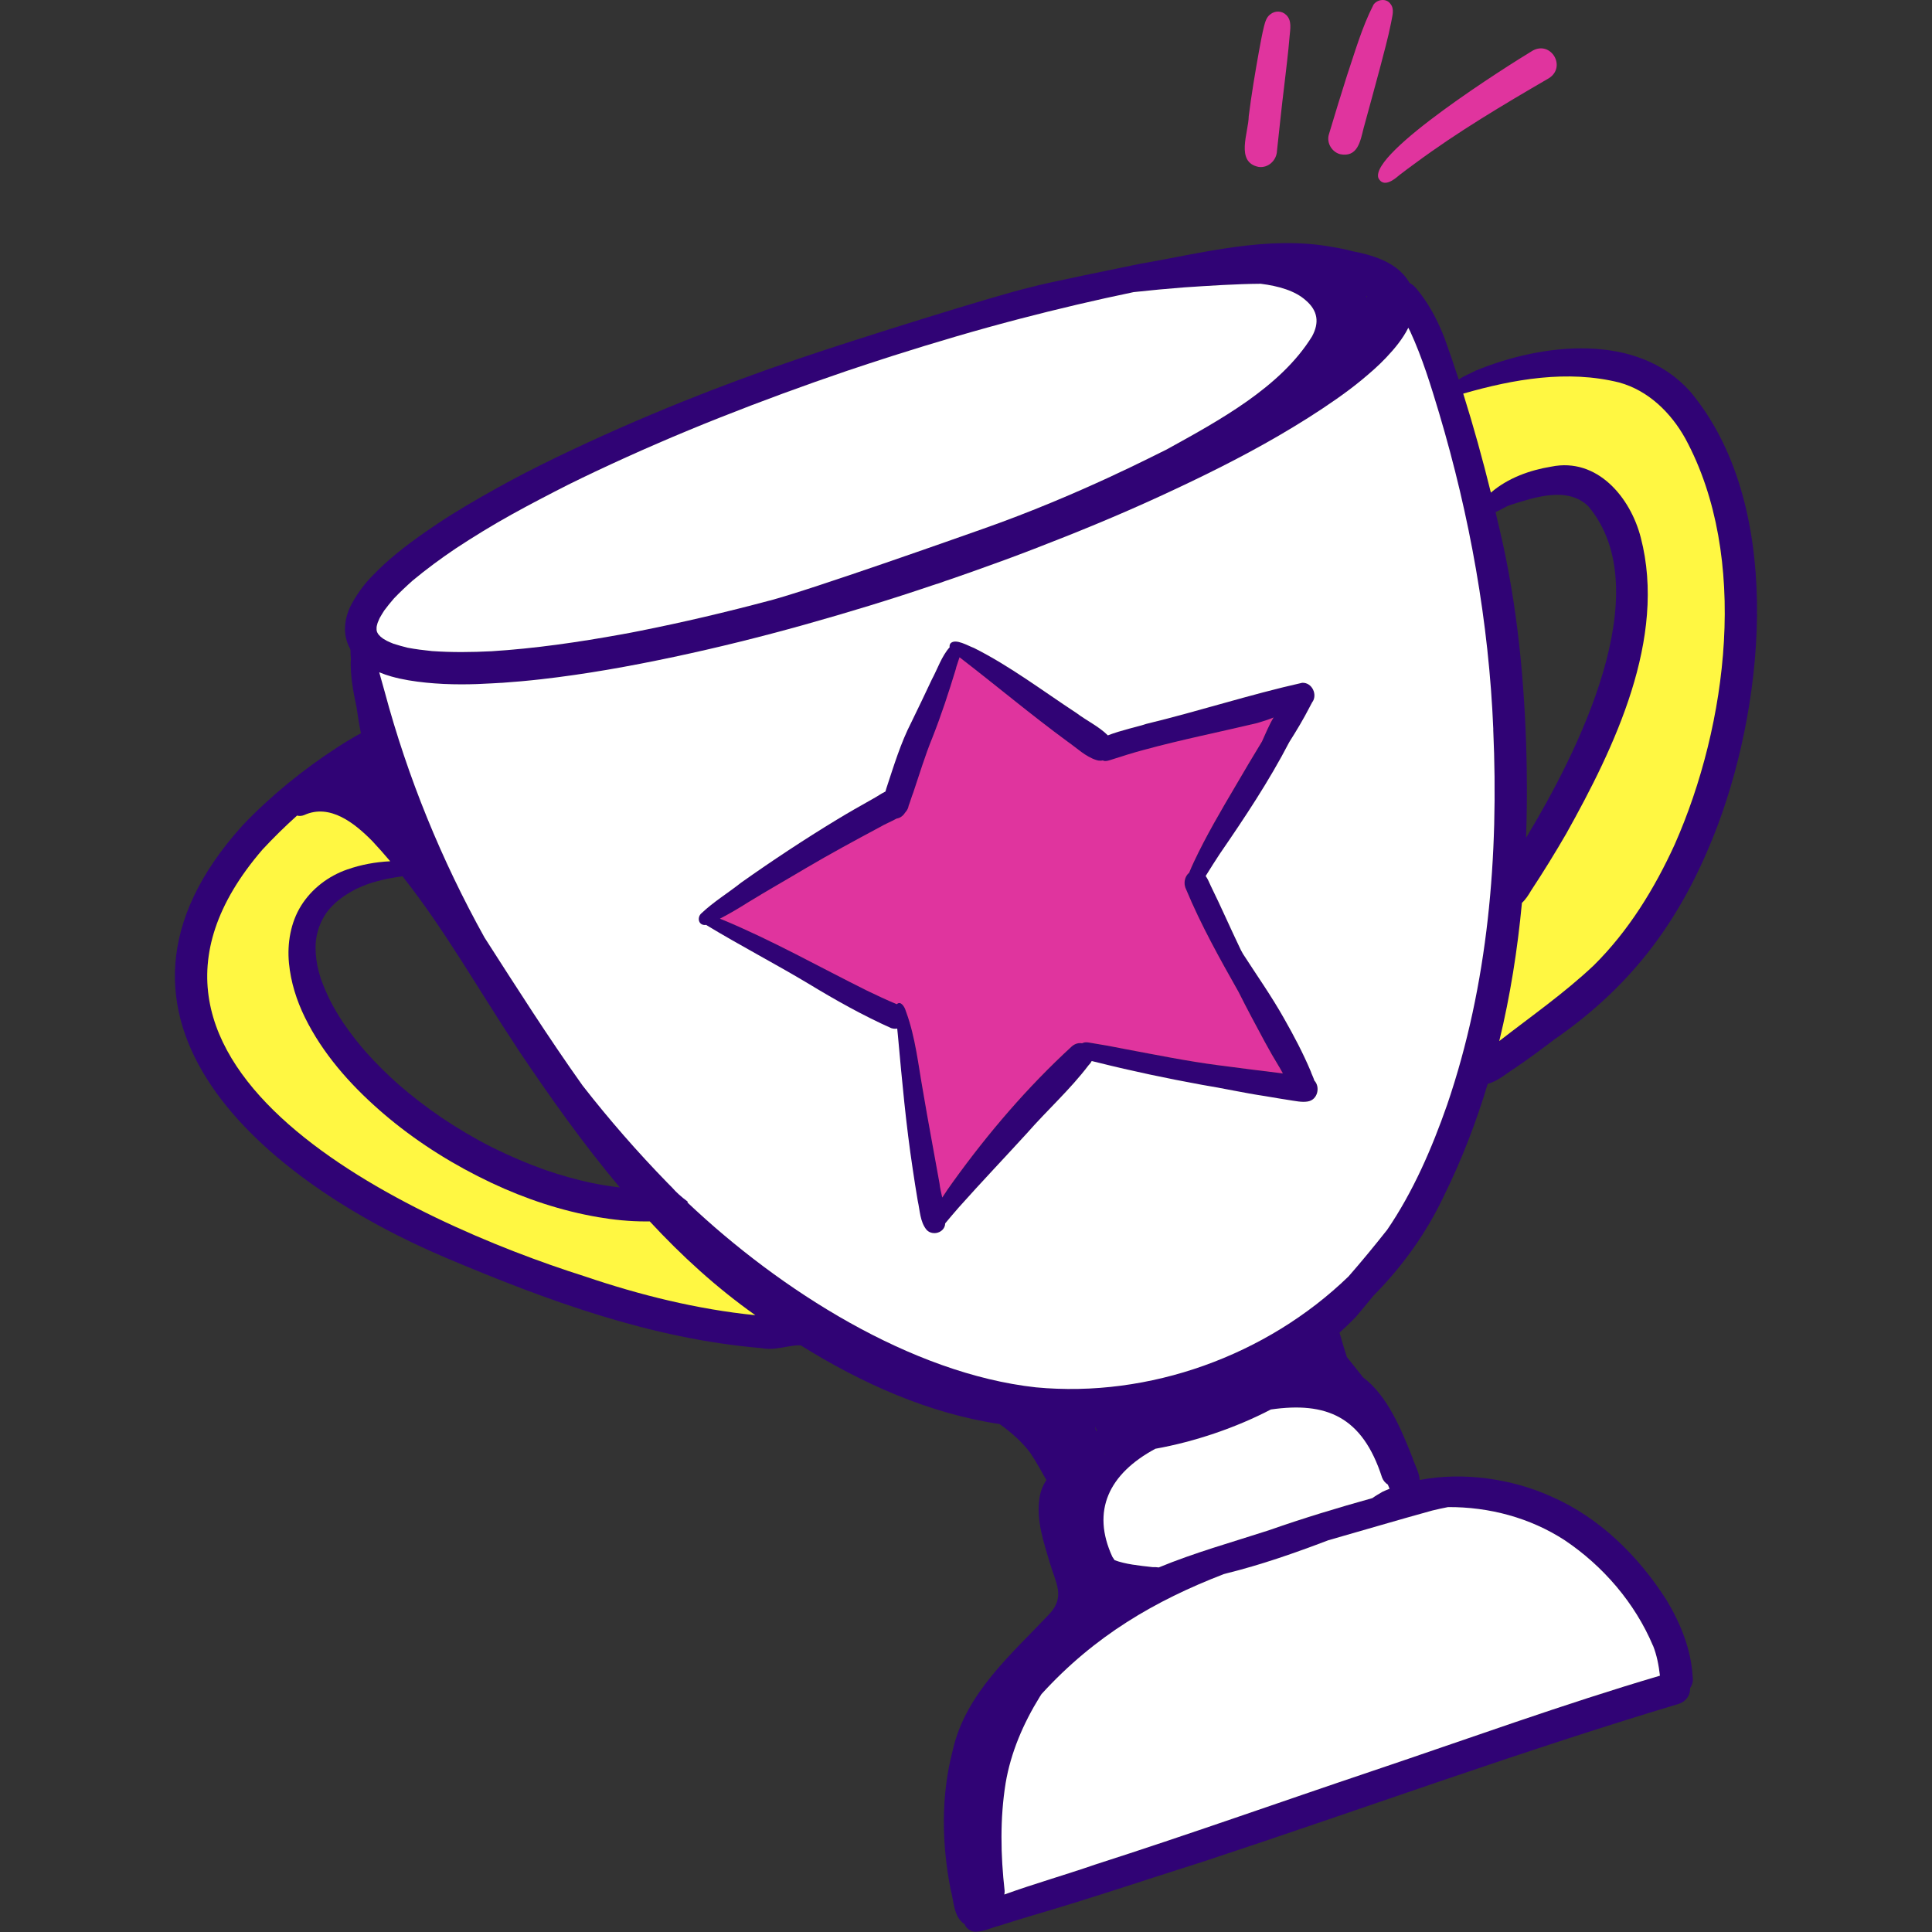 <svg width="100" height="100" viewBox="0 0 100 100" fill="none" xmlns="http://www.w3.org/2000/svg">
<rect x="0" y="0" width="100" height="100" fill="#333333" stroke="none"/>
<g clip-path="url(#clip0_1313_6867)">
<path d="M73.213 15.486C73.164 14.809 72.769 14.235 72.233 13.842C71.794 13.52 71.27 13.317 70.749 13.173C70.51 13.108 70.27 13.053 70.027 13.008C69.662 12.909 69.299 12.837 68.972 12.786C65.628 12.172 62.272 13.093 58.987 13.658C57.883 13.89 54.052 14.659 53.372 14.862C51.605 15.261 43.989 17.667 41.809 18.408C41.688 18.448 41.479 18.52 41.27 18.59C39.265 19.269 37.258 20.012 35.273 20.811C33.082 21.696 30.921 22.646 28.793 23.674C27.748 24.18 26.711 24.709 25.698 25.276C24.668 25.849 23.648 26.44 22.667 27.093C21.73 27.72 20.765 28.403 19.891 29.201C19.674 29.4 19.467 29.605 19.262 29.817C19.076 30.007 18.895 30.214 18.738 30.428C18.553 30.678 18.384 30.932 18.232 31.203C17.926 31.742 17.77 32.404 17.907 33.016C18.156 34.139 19.235 34.727 20.254 35.017C20.845 35.184 21.451 35.276 22.061 35.337C22.671 35.398 23.271 35.424 23.879 35.424C24.408 35.424 24.94 35.405 25.466 35.373C25.504 35.371 25.542 35.369 25.58 35.367L25.911 35.347C25.911 35.347 25.916 35.347 25.918 35.347C25.93 35.347 25.943 35.347 25.956 35.347C26.637 35.299 27.319 35.239 28.001 35.161C30.315 34.899 32.614 34.486 34.891 34.002C37.154 33.522 39.4 32.963 41.629 32.339C43.869 31.712 46.096 31.035 48.3 30.286C48.302 30.286 48.304 30.286 48.308 30.286C48.316 30.284 48.323 30.282 48.329 30.278C48.329 30.278 48.352 30.271 48.373 30.263C48.399 30.255 48.422 30.246 48.45 30.238C48.585 30.204 48.718 30.147 48.846 30.104L48.935 30.073C49.015 30.049 49.093 30.02 49.173 29.992C49.351 29.931 49.528 29.869 49.703 29.808C49.963 29.719 50.223 29.626 50.48 29.535C51.506 29.173 52.528 28.797 53.543 28.405C55.717 27.567 57.877 26.683 59.994 25.708C62.099 24.741 64.184 23.716 66.187 22.551C67.205 21.958 68.203 21.334 69.17 20.657C69.615 20.344 70.055 20.018 70.475 19.671C70.914 19.309 71.347 18.933 71.739 18.518C72.51 17.705 73.303 16.675 73.217 15.488L73.213 15.486ZM70.762 15.389C70.745 15.365 70.73 15.342 70.713 15.321C70.728 15.325 70.743 15.327 70.757 15.331C70.76 15.35 70.762 15.369 70.762 15.391V15.389ZM39.845 31.082C37.608 31.681 35.351 32.212 33.08 32.662C32.856 32.707 32.525 32.772 32.191 32.832C29.956 33.236 27.708 33.566 25.441 33.708C24.41 33.761 23.387 33.771 22.359 33.699C21.936 33.657 21.519 33.604 21.101 33.526C20.847 33.464 20.6 33.395 20.353 33.314C20.244 33.27 20.134 33.223 20.028 33.172C19.959 33.134 19.891 33.094 19.823 33.052C19.781 33.02 19.739 32.986 19.697 32.952C19.667 32.923 19.636 32.891 19.606 32.857L19.568 32.808C19.558 32.789 19.545 32.768 19.534 32.747C19.526 32.73 19.52 32.713 19.511 32.694C19.507 32.677 19.503 32.66 19.498 32.643C19.496 32.629 19.494 32.614 19.492 32.597C19.492 32.554 19.492 32.514 19.492 32.472C19.496 32.447 19.498 32.423 19.503 32.398C19.515 32.345 19.53 32.292 19.545 32.239C19.576 32.157 19.612 32.076 19.65 31.994C19.724 31.863 19.802 31.733 19.885 31.605C20.047 31.387 20.214 31.179 20.391 30.976C20.702 30.65 21.027 30.346 21.362 30.047C22.072 29.457 22.815 28.911 23.579 28.395C24.524 27.773 25.489 27.182 26.477 26.634C27.446 26.097 28.428 25.587 29.416 25.085C29.884 24.855 30.355 24.624 30.828 24.402C32.937 23.408 35.075 22.481 37.243 21.622C39.419 20.759 41.619 19.952 43.835 19.197C44.555 18.956 45.361 18.689 46.168 18.431C48.361 17.733 50.569 17.079 52.796 16.499C54.744 15.992 56.705 15.53 58.677 15.12C59.547 15.025 60.414 14.944 61.282 14.877C62.593 14.79 63.925 14.699 65.254 14.688C66.181 14.805 67.04 15.052 67.587 15.547C68.212 16.08 68.296 16.7 67.912 17.409C66.287 20.046 63.099 21.766 60.361 23.279C59.977 23.45 55.884 25.614 50.86 27.379C49.653 27.804 42.089 30.485 39.841 31.086L39.845 31.082Z" fill="#300375"/>
<path d="M39.846 31.082C37.608 31.68 35.351 32.212 33.08 32.662C32.856 32.707 32.525 32.772 32.191 32.831C29.956 33.236 27.708 33.566 25.441 33.708C24.41 33.76 23.387 33.771 22.359 33.699C21.937 33.657 21.519 33.604 21.101 33.526C20.847 33.464 20.6 33.394 20.353 33.314C20.244 33.27 20.134 33.223 20.028 33.172C19.959 33.134 19.891 33.094 19.823 33.052C19.781 33.02 19.739 32.986 19.697 32.952C19.667 32.922 19.636 32.891 19.606 32.857L19.568 32.808C19.558 32.789 19.545 32.768 19.534 32.747C19.526 32.73 19.52 32.713 19.511 32.694C19.507 32.677 19.503 32.66 19.498 32.643C19.496 32.628 19.494 32.614 19.492 32.597C19.492 32.554 19.492 32.514 19.492 32.472C19.496 32.446 19.498 32.423 19.503 32.398C19.515 32.345 19.53 32.292 19.545 32.239C19.577 32.157 19.612 32.076 19.65 31.994C19.724 31.863 19.802 31.733 19.885 31.604C20.047 31.386 20.214 31.179 20.391 30.976C20.702 30.65 21.027 30.345 21.362 30.047C22.072 29.457 22.815 28.911 23.579 28.395C24.524 27.773 25.489 27.182 26.477 26.634C27.446 26.097 28.428 25.587 29.416 25.085C29.884 24.855 30.355 24.624 30.828 24.402C32.937 23.407 35.075 22.481 37.243 21.622C39.419 20.758 41.619 19.952 43.835 19.197C44.555 18.956 45.361 18.689 46.168 18.431C48.361 17.733 50.569 17.079 52.796 16.499C54.744 15.991 56.705 15.53 58.677 15.12C59.547 15.024 60.414 14.944 61.282 14.876C62.593 14.79 63.925 14.699 65.254 14.688C66.181 14.804 67.04 15.052 67.587 15.547C68.212 16.08 68.296 16.7 67.912 17.409C66.287 20.045 63.099 21.766 60.361 23.278C59.977 23.45 55.884 25.614 50.86 27.379C49.653 27.804 42.089 30.485 39.841 31.086L39.846 31.082Z" fill="white"/>
<path d="M70.145 68.205C70.462 67.83 70.772 67.452 71.083 67.073C72.577 65.566 73.831 63.825 74.751 61.87C75.665 60.016 76.408 58.083 77.004 56.098C77.529 55.969 77.987 55.544 78.443 55.264C79.119 54.803 79.777 54.318 80.428 53.821C84.611 50.929 87.14 47.416 88.928 42.666C91.4 36.025 92.303 26.021 87.478 20.257C84.725 17.185 79.83 17.761 76.368 19.189C76.174 19.301 75.777 19.447 75.503 19.646C75.269 18.926 75.026 18.211 74.768 17.5C74.46 16.705 74.074 15.937 73.561 15.253C73.352 14.997 73.166 14.678 72.82 14.599C72.362 14.462 71.887 14.868 71.948 15.34C71.963 15.594 72.115 15.772 72.26 15.962C72.543 16.332 72.78 16.736 72.989 17.153C73.616 18.514 74.055 19.95 74.485 21.383C76.069 26.702 77.059 32.199 77.289 37.751C77.58 44.308 77.035 50.939 74.903 57.183C74.114 59.439 73.134 61.701 71.773 63.69C71.769 63.696 71.762 63.7 71.758 63.706C71.116 64.519 70.454 65.317 69.77 66.095C65.539 70.168 59.473 72.365 53.611 71.806C47.16 71.093 40.38 66.781 35.588 62.242C35.588 62.223 35.588 62.206 35.588 62.187C35.535 61.777 35.185 61.474 34.783 61.457C34.71 61.383 34.634 61.309 34.56 61.233C33 59.633 31.531 57.949 30.161 56.191C28.385 53.699 26.737 51.109 25.082 48.532C22.855 44.522 21.101 40.25 19.906 35.788C19.663 34.937 19.437 34.082 19.163 33.24C19.093 32.98 18.905 32.87 18.739 32.897C18.724 32.853 18.709 32.806 18.688 32.764C18.595 32.61 18.384 32.542 18.259 32.696C18.078 32.912 18.164 33.225 18.139 33.483C18.137 33.706 18.148 33.932 18.164 34.163C18.162 34.18 18.156 34.192 18.154 34.209C18.135 35.001 18.283 35.805 18.454 36.6C18.519 37.053 18.591 37.508 18.682 37.956C18.557 38.018 18.439 38.086 18.327 38.149C18.025 38.322 17.73 38.507 17.436 38.697C15.674 39.846 14.023 41.183 12.568 42.709C3.502 52.723 13.772 61.176 23.1 65.112C28.335 67.323 33.709 69.301 39.425 69.779C39.558 69.807 39.691 69.817 39.824 69.817C40.259 69.817 40.688 69.697 41.125 69.646C41.22 69.631 41.329 69.631 41.446 69.635C44.61 71.605 48.074 73.16 51.742 73.71C52.331 74.133 52.885 74.612 53.322 75.194C53.63 75.648 53.887 76.133 54.162 76.609C53.984 76.871 53.862 77.174 53.811 77.493C53.613 78.666 54.024 79.827 54.352 80.938C54.639 81.918 55.147 82.641 54.324 83.532C52.346 85.629 49.976 87.65 49.315 90.591C48.697 92.939 48.741 95.432 49.205 97.804C49.378 98.407 49.349 99.228 49.929 99.596C50.005 99.795 50.183 99.953 50.449 99.987C50.465 99.987 50.482 99.987 50.499 99.987C50.907 99.987 51.295 99.78 51.69 99.685C52.253 99.507 52.815 99.327 53.383 99.16C56.401 98.282 59.378 97.273 62.375 96.325C70.553 93.627 78.65 90.663 86.9 88.189C87.324 88.039 87.493 87.703 87.478 87.375C87.59 87.214 87.649 87.015 87.613 86.799C87.533 85.371 86.99 84.038 86.262 82.823C84.808 80.542 82.798 78.553 80.299 77.462C78.279 76.546 75.75 76.167 73.483 76.603C73.462 76.205 73.221 75.82 73.107 75.443C72.556 74.055 71.828 72.244 70.555 71.296C70.278 70.941 69.996 70.591 69.713 70.242C69.575 69.823 69.455 69.402 69.333 68.977C69.613 68.728 69.886 68.467 70.145 68.198V68.205ZM83.816 19.8C85.319 20.215 86.488 21.362 87.233 22.701C90.556 28.839 89.418 37.529 86.68 43.716C85.633 46.005 84.291 48.191 82.494 49.968C80.974 51.403 79.252 52.602 77.605 53.885C78.173 51.54 78.551 49.141 78.777 46.729C78.965 46.559 79.121 46.321 79.252 46.098C79.889 45.131 80.495 44.148 81.076 43.147C83.573 38.68 86.285 33.048 84.932 27.83C84.394 25.731 82.669 23.672 80.305 24.15C79.176 24.334 78.049 24.745 77.173 25.498C76.746 23.776 76.271 22.064 75.739 20.374C78.35 19.625 81.137 19.13 83.818 19.8H83.816ZM79.026 39.92C78.963 36.006 78.638 32.083 77.812 28.251C77.683 27.667 77.548 27.085 77.409 26.503C77.679 26.398 77.928 26.211 78.207 26.127C79.454 25.733 81.133 25.164 82.207 26.199C85.924 30.616 81.574 39.065 79.051 43.261C79.03 43.295 79.009 43.333 78.988 43.367C79.03 42.214 79.041 41.065 79.024 39.92H79.026ZM26.752 54.23C28.411 56.703 30.154 59.168 32.082 61.462C31.626 61.411 31.123 61.33 30.625 61.229C29.812 61.055 29.012 60.829 28.225 60.558C27.311 60.234 26.42 59.853 25.55 59.424C25.534 59.416 25.47 59.384 25.407 59.352C24.588 58.94 23.703 58.415 22.853 57.846C22.08 57.317 21.339 56.75 20.632 56.136C20.052 55.622 19.484 55.063 18.95 54.464C18.576 54.041 18.164 53.519 17.784 52.966C17.525 52.579 17.288 52.177 17.075 51.763C16.9 51.403 16.742 51.035 16.607 50.658C16.535 50.436 16.474 50.209 16.425 49.981C16.387 49.773 16.36 49.564 16.343 49.352C16.334 49.179 16.332 49.008 16.338 48.834C16.351 48.697 16.37 48.559 16.393 48.424C16.425 48.284 16.461 48.149 16.505 48.013C16.549 47.897 16.596 47.78 16.649 47.666C16.714 47.539 16.784 47.416 16.862 47.296C16.927 47.203 16.997 47.112 17.069 47.025C17.174 46.911 17.282 46.803 17.396 46.697C17.535 46.581 17.677 46.471 17.827 46.367C18.017 46.242 18.211 46.128 18.411 46.024C18.618 45.925 18.829 45.836 19.045 45.755C19.376 45.645 19.712 45.557 20.054 45.485C20.303 45.436 20.564 45.394 20.833 45.356C23.036 48.14 24.793 51.274 26.756 54.227L26.752 54.23ZM56.693 73.869C56.716 73.935 56.743 73.998 56.785 74.051C56.769 74.053 56.75 74.055 56.733 74.057C56.718 73.994 56.697 73.93 56.674 73.871C56.68 73.871 56.686 73.871 56.693 73.871V73.869ZM57.184 75.274C57.184 75.274 57.18 75.257 57.178 75.249C57.191 75.249 57.203 75.249 57.216 75.249C57.206 75.257 57.197 75.266 57.187 75.274H57.184ZM65.647 79.216C63.749 79.832 61.824 80.367 59.979 81.133C59.88 81.118 59.779 81.114 59.682 81.118C58.939 81.035 58.253 80.966 57.691 80.752C57.689 80.748 57.687 80.743 57.685 80.741C57.653 80.693 57.619 80.646 57.586 80.597C56.475 78.211 57.393 76.287 59.81 74.986C61.845 74.62 63.971 73.901 65.778 72.957C68.642 72.547 70.517 73.312 71.534 76.476C71.596 76.639 71.703 76.761 71.834 76.842C71.857 76.901 71.88 76.96 71.906 77.017C71.912 77.032 71.921 77.047 71.929 77.062C71.805 77.111 71.68 77.161 71.56 77.216C71.41 77.303 71.216 77.415 71.03 77.549C69.303 78.031 67.583 78.551 65.89 79.14C65.81 79.165 65.729 79.19 65.649 79.216H65.647ZM13.584 43.976C14.152 43.362 14.751 42.779 15.374 42.22C15.494 42.247 15.621 42.243 15.743 42.192C17.088 41.579 18.371 42.628 19.275 43.547C19.591 43.885 19.895 44.232 20.193 44.583C19.433 44.621 18.686 44.757 17.964 45.009C16.995 45.345 16.132 46.003 15.585 46.877C15.038 47.751 14.857 48.836 14.954 49.852C15.049 50.836 15.346 51.782 15.781 52.666C16.693 54.522 18.09 56.106 19.634 57.461C19.762 57.573 19.944 57.731 20.132 57.886C21.749 59.223 23.543 60.334 25.439 61.229C27.189 62.054 29.048 62.674 30.956 63.002C31.769 63.142 32.597 63.224 33.422 63.224C33.492 63.224 33.563 63.224 33.633 63.222C35.292 65.012 37.091 66.66 39.094 68.076C36.086 67.771 33.133 67.041 30.268 66.068C21.339 63.243 3.861 55.256 13.586 43.978L13.584 43.976ZM80.995 79.724C82.978 81.055 84.626 82.967 85.559 85.176C85.758 85.678 85.857 86.207 85.916 86.738C80.9 88.217 75.982 90.002 71.028 91.668C66.246 93.276 61.495 94.966 56.691 96.507C55.13 97.048 53.535 97.501 51.981 98.062C51.994 98.003 52.002 97.939 52 97.871C51.793 96.024 51.755 94.139 52.051 92.298C52.319 90.701 52.971 89.198 53.818 87.827C53.847 87.781 53.877 87.736 53.904 87.69C56.669 84.656 59.8 82.842 63.346 81.473C63.393 81.461 63.439 81.45 63.483 81.438C65.278 80.993 67.015 80.384 68.737 79.728C70.538 79.216 72.33 78.683 74.135 78.185C74.405 78.118 74.677 78.061 74.952 78.01C77.076 77.997 79.197 78.558 80.991 79.724H80.995Z" fill="#300375"/>
<path d="M68.03 55.933C67.982 55.77 67.893 55.611 67.842 55.454C67.448 54.519 66.964 53.601 66.46 52.717C65.818 51.57 65.052 50.486 64.338 49.38C64.298 49.306 64.256 49.232 64.216 49.158C64.21 49.147 64.205 49.134 64.199 49.124C63.678 48.038 63.198 46.932 62.666 45.853C62.59 45.692 62.514 45.499 62.403 45.345C62.407 45.339 62.411 45.332 62.415 45.328C62.652 44.951 62.886 44.575 63.131 44.204C64.414 42.338 65.668 40.451 66.715 38.439C67.093 37.84 67.46 37.23 67.785 36.6C67.826 36.513 67.878 36.433 67.921 36.35C68.206 35.969 67.921 35.322 67.401 35.345C64.691 35.953 62.031 36.822 59.323 37.474C59.023 37.586 58.031 37.795 57.341 38.066C56.874 37.601 56.249 37.311 55.724 36.915C53.969 35.764 52.285 34.482 50.406 33.538C50.109 33.435 49.465 33.033 49.201 33.297C49.148 33.367 49.142 33.437 49.157 33.502C48.743 33.959 48.519 34.643 48.23 35.17C47.884 35.906 47.533 36.642 47.175 37.374C46.611 38.468 46.258 39.653 45.872 40.817C45.857 40.865 45.843 40.918 45.826 40.973C45.598 41.086 45.387 41.238 45.163 41.356C44.538 41.706 43.917 42.059 43.305 42.431C41.619 43.455 39.97 44.545 38.357 45.685C37.682 46.221 36.934 46.674 36.308 47.268C36.078 47.459 36.124 47.863 36.455 47.88H36.466C36.489 47.88 36.512 47.875 36.533 47.873C38.296 48.942 40.09 49.868 41.866 50.935C43.242 51.771 44.65 52.56 46.119 53.22C46.191 53.243 46.261 53.254 46.326 53.254C46.362 53.254 46.398 53.25 46.431 53.243C46.446 53.387 46.463 53.529 46.474 53.673C46.681 55.952 46.887 58.233 47.231 60.499C47.312 61.051 47.4 61.605 47.495 62.17C47.609 62.665 47.611 63.241 47.943 63.649C48.048 63.772 48.198 63.829 48.352 63.829C48.591 63.829 48.832 63.689 48.899 63.44C48.906 63.404 48.908 63.366 48.912 63.328C49.148 63.044 49.387 62.763 49.632 62.485C50.788 61.188 51.987 59.929 53.159 58.647C54.193 57.465 55.377 56.398 56.327 55.145C56.334 55.139 56.34 55.135 56.344 55.129C56.406 55.067 56.45 55.004 56.484 54.938C56.488 54.932 56.494 54.925 56.498 54.919C56.612 54.947 56.726 54.974 56.84 55.002C58.611 55.444 60.397 55.818 62.194 56.148C63.272 56.324 64.347 56.563 65.43 56.726C65.936 56.815 66.443 56.897 66.947 56.976C67.118 57.003 67.291 57.031 67.462 57.031C67.538 57.031 67.614 57.024 67.69 57.012C68.195 56.925 68.334 56.265 68.02 55.935L68.03 55.933ZM56.56 54.585C56.56 54.585 56.562 54.585 56.564 54.585C56.564 54.585 56.562 54.585 56.56 54.585ZM47.774 56.464C47.529 55.103 47.383 53.705 46.911 52.399C46.906 52.386 46.902 52.374 46.898 52.361C46.892 52.346 46.887 52.329 46.881 52.312C46.83 52.12 46.617 51.779 46.421 51.976C45.9 51.76 45.389 51.519 44.88 51.273C42.4 50.042 39.983 48.675 37.422 47.611C37.369 47.592 37.317 47.571 37.264 47.55C37.764 47.289 38.25 47.006 38.727 46.703C39.71 46.1 40.728 45.523 41.735 44.926C42.978 44.194 44.249 43.504 45.522 42.823C45.807 42.653 46.119 42.531 46.408 42.37C46.613 42.336 46.759 42.207 46.871 42.036C46.959 41.936 47.012 41.822 47.033 41.706C47.124 41.471 47.194 41.221 47.274 41.026C47.597 40.072 47.886 39.105 48.268 38.174C48.724 37.017 49.112 35.836 49.473 34.647C49.494 34.52 49.594 34.273 49.67 34.025C51.55 35.472 53.368 37 55.282 38.405C55.755 38.733 56.18 39.158 56.739 39.34C56.813 39.365 56.885 39.378 56.954 39.378C57.003 39.378 57.049 39.372 57.094 39.361C57.106 39.37 57.117 39.378 57.132 39.384C57.163 39.393 57.193 39.395 57.222 39.395C57.298 39.395 57.374 39.374 57.45 39.349C58.046 39.158 58.641 38.965 59.247 38.807C61.191 38.278 63.112 37.897 65.079 37.427C65.36 37.343 65.651 37.254 65.93 37.137C65.691 37.531 65.516 37.967 65.322 38.388C64.858 39.15 64.406 39.918 63.956 40.688C63.198 41.974 62.443 43.259 61.805 44.611C61.719 44.799 61.632 44.987 61.556 45.18C61.328 45.364 61.242 45.734 61.404 46.047C62.172 47.892 63.15 49.638 64.131 51.375C64.562 52.236 65.022 53.097 65.468 53.92C65.708 54.365 65.964 54.803 66.228 55.234C66.289 55.344 66.346 55.454 66.409 55.564C65.307 55.427 64.171 55.289 63.057 55.139C61.468 54.932 59.895 54.612 58.318 54.318C57.672 54.187 57.026 54.069 56.376 53.967C56.26 53.95 56.156 53.94 56.049 53.988C56.036 53.992 56.026 54.001 56.015 54.005C55.842 53.975 55.652 54.016 55.479 54.168C53.188 56.271 51.162 58.639 49.344 61.161C49.148 61.428 48.96 61.705 48.779 61.986C48.722 61.734 48.665 61.487 48.635 61.241C48.355 59.648 48.046 58.059 47.78 56.464H47.774Z" fill="#300375"/>
<path d="M65.143 8.639C63.927 8.392 64.627 6.855 64.634 6.015C64.777 4.884 64.965 3.756 65.168 2.632C65.248 2.205 65.322 1.775 65.427 1.354C65.489 1.128 65.55 0.887 65.753 0.741C65.993 0.544 66.346 0.552 66.57 0.77C66.878 1.058 66.781 1.509 66.749 1.881C66.679 2.742 66.57 3.599 66.47 4.456C66.331 5.569 66.221 6.688 66.097 7.803C66.08 8.301 65.639 8.713 65.143 8.639Z" fill="#E0349E"/>
<path d="M69.358 7.979C68.934 7.863 68.653 7.393 68.782 6.961C69.088 5.946 69.394 4.93 69.717 3.921C70.135 2.681 70.496 1.401 71.095 0.237C71.298 -0.04 71.754 -0.099 71.965 0.195C72.199 0.476 72.054 0.851 72.003 1.172C71.847 1.97 71.623 2.751 71.422 3.538C71.15 4.575 70.857 5.605 70.578 6.642C70.409 7.319 70.268 8.167 69.356 7.979H69.358Z" fill="#E0349E"/>
<path d="M71.344 9.212C70.903 7.896 78.07 3.381 79.334 2.619C80.286 2.099 81.091 3.466 80.168 4.05C77.81 5.421 75.461 6.815 73.265 8.44C72.98 8.647 72.7 8.855 72.421 9.071C72.132 9.325 71.6 9.727 71.344 9.212Z" fill="#E0349E"/>
<path d="M39.096 68.074C36.088 67.769 33.133 67.037 30.268 66.064C21.339 63.239 3.861 55.251 13.586 43.974C14.156 43.36 14.751 42.776 15.374 42.216C15.494 42.245 15.623 42.239 15.745 42.188C17.09 41.575 18.373 42.624 19.277 43.542C19.593 43.881 19.9 44.226 20.197 44.579C19.437 44.615 18.688 44.752 17.966 45.006C16.997 45.343 16.134 46.001 15.587 46.875C15.04 47.749 14.859 48.834 14.956 49.85C15.051 50.834 15.348 51.779 15.783 52.664C16.695 54.519 18.093 56.104 19.636 57.458C19.765 57.57 19.946 57.729 20.134 57.883C21.751 59.221 23.545 60.332 25.441 61.227C27.191 62.052 29.05 62.672 30.959 63C31.771 63.139 32.599 63.222 33.424 63.222C33.494 63.222 33.563 63.222 33.631 63.22C35.29 65.01 37.093 66.658 39.096 68.074Z" fill="#FFF742"/>
<path d="M67.701 57.01C68.206 56.923 68.347 56.261 68.03 55.928C67.982 55.766 67.893 55.607 67.844 55.452C67.45 54.517 66.966 53.599 66.462 52.715C65.82 51.57 65.054 50.486 64.34 49.378C64.309 49.321 64.277 49.264 64.245 49.206C64.245 49.202 64.241 49.2 64.241 49.198C64.229 49.172 64.216 49.147 64.203 49.122C63.682 48.038 63.201 46.93 62.669 45.851C62.593 45.69 62.519 45.495 62.405 45.341C62.409 45.334 62.413 45.33 62.417 45.324C62.652 44.945 62.888 44.571 63.133 44.2C64.423 42.324 65.687 40.428 66.736 38.405C67.11 37.815 67.469 37.218 67.787 36.598C67.826 36.513 67.878 36.435 67.918 36.352C68.21 35.972 67.923 35.318 67.401 35.341C64.691 35.948 62.029 36.818 59.323 37.47C59.023 37.582 58.033 37.791 57.343 38.062C56.876 37.597 56.249 37.307 55.726 36.911C53.972 35.762 52.287 34.478 50.408 33.536C50.111 33.433 49.467 33.031 49.203 33.295C49.15 33.365 49.14 33.435 49.155 33.5C48.741 33.957 48.519 34.641 48.232 35.168C47.886 35.904 47.535 36.64 47.177 37.372C46.613 38.466 46.261 39.651 45.874 40.815C45.859 40.864 45.845 40.916 45.83 40.969C45.6 41.081 45.391 41.234 45.167 41.354C44.542 41.703 43.922 42.057 43.309 42.429C41.623 43.453 39.974 44.543 38.362 45.684C37.686 46.221 36.939 46.672 36.312 47.266C36.082 47.455 36.128 47.859 36.46 47.878H36.47C36.493 47.878 36.519 47.878 36.542 47.871C38.302 48.94 40.097 49.867 41.872 50.931C43.248 51.767 44.656 52.556 46.128 53.216C46.199 53.239 46.269 53.25 46.334 53.25C46.37 53.25 46.406 53.246 46.44 53.239C46.455 53.383 46.469 53.525 46.482 53.669C46.689 55.95 46.896 58.228 47.24 60.495C47.32 61.047 47.409 61.601 47.504 62.166C47.618 62.661 47.62 63.237 47.951 63.645C48.057 63.768 48.207 63.827 48.361 63.827C48.599 63.827 48.84 63.687 48.908 63.438C48.916 63.4 48.92 63.359 48.925 63.319C49.159 63.04 49.395 62.758 49.638 62.483C50.795 61.186 51.994 59.928 53.165 58.645C54.204 57.458 55.397 56.39 56.349 55.131C56.349 55.131 56.351 55.131 56.353 55.129C56.42 55.063 56.469 54.995 56.503 54.926C56.503 54.926 56.507 54.921 56.507 54.919C56.621 54.947 56.733 54.976 56.847 55.002C58.618 55.444 60.404 55.819 62.2 56.148C63.289 56.324 64.374 56.57 65.468 56.733C65.964 56.819 66.46 56.9 66.954 56.976C67.125 57.003 67.298 57.031 67.469 57.031C67.545 57.031 67.621 57.025 67.697 57.012L67.701 57.01ZM77.289 37.753C77.58 44.31 77.035 50.941 74.903 57.185C74.118 59.43 73.145 61.686 71.79 63.668C71.779 63.681 71.769 63.694 71.758 63.706C71.121 64.51 70.468 65.304 69.793 66.076H69.791C65.561 70.164 59.483 72.367 53.611 71.808C47.162 71.095 40.384 66.787 35.592 62.249C35.592 62.23 35.59 62.211 35.588 62.189C35.264 61.952 34.995 61.708 34.779 61.457C34.706 61.383 34.632 61.309 34.56 61.237C33 59.636 31.529 57.951 30.157 56.191C28.381 53.696 26.733 51.104 25.08 48.529C22.853 44.524 21.103 40.252 19.908 35.792C19.813 35.462 19.722 35.13 19.629 34.797C19.836 34.884 20.047 34.956 20.256 35.015C20.847 35.182 21.453 35.273 22.063 35.335C22.673 35.396 23.273 35.422 23.881 35.422C24.411 35.422 24.942 35.403 25.468 35.371C25.506 35.369 25.544 35.367 25.582 35.364L25.914 35.345C25.914 35.345 25.918 35.345 25.92 35.345C25.933 35.345 25.945 35.345 25.958 35.345C26.64 35.297 27.322 35.237 28.003 35.159C30.317 34.897 32.616 34.484 34.893 34C37.156 33.519 39.402 32.961 41.631 32.337C43.871 31.71 46.098 31.033 48.302 30.284C48.304 30.284 48.306 30.284 48.31 30.284C48.319 30.282 48.325 30.28 48.331 30.276C48.331 30.276 48.355 30.269 48.376 30.261C48.401 30.253 48.424 30.244 48.452 30.235C48.587 30.202 48.72 30.145 48.849 30.102L48.937 30.07C49.017 30.047 49.096 30.018 49.176 29.99C49.353 29.929 49.53 29.867 49.706 29.806C49.965 29.717 50.225 29.624 50.482 29.533C51.508 29.171 52.53 28.795 53.545 28.403C55.719 27.565 57.879 26.681 59.996 25.706C62.101 24.738 64.186 23.715 66.19 22.549C67.207 21.956 68.206 21.332 69.172 20.655C69.618 20.342 70.057 20.016 70.477 19.669C70.916 19.307 71.349 18.93 71.741 18.516C72.172 18.063 72.607 17.543 72.894 16.965C72.928 17.028 72.961 17.094 72.993 17.157C73.62 18.518 74.059 19.955 74.49 21.387C76.073 26.706 77.063 32.203 77.293 37.755L77.289 37.753Z" fill="white"/>
<path d="M87.233 22.701C90.554 28.837 89.42 37.523 86.682 43.71C85.635 46.001 84.291 48.189 82.492 49.968C80.972 51.403 79.25 52.603 77.603 53.883C78.171 51.54 78.549 49.141 78.775 46.733C78.963 46.564 79.117 46.323 79.248 46.098C79.885 45.132 80.491 44.148 81.071 43.147C83.569 38.68 86.281 33.048 84.928 27.83C84.39 25.731 82.665 23.672 80.301 24.151C79.174 24.335 78.042 24.743 77.168 25.498C76.742 23.776 76.269 22.066 75.737 20.374C78.348 19.625 81.135 19.132 83.816 19.8C85.319 20.215 86.488 21.362 87.233 22.701Z" fill="#FFF742"/>
<path d="M85.559 85.174C85.758 85.673 85.857 86.202 85.918 86.733C80.903 88.212 75.984 90.002 71.028 91.668C66.247 93.276 61.495 94.966 56.691 96.507C55.13 97.048 53.535 97.499 51.983 98.06C51.996 98 52.002 97.939 52 97.871C51.793 96.024 51.755 94.139 52.051 92.298C52.319 90.701 52.971 89.198 53.818 87.827C53.847 87.781 53.877 87.732 53.908 87.686C56.669 84.656 59.794 82.847 63.336 81.478L63.486 81.437C65.284 80.991 67.025 80.382 68.752 79.724C70.546 79.214 72.337 78.68 74.135 78.185C74.407 78.118 74.677 78.06 74.952 78.007C77.076 77.995 79.199 78.558 80.991 79.724C82.973 81.054 84.622 82.967 85.555 85.176L85.559 85.174Z" fill="white"/>
<path d="M71.906 77.015C71.912 77.03 71.918 77.045 71.925 77.057C71.8 77.106 71.678 77.159 71.558 77.214C71.41 77.301 71.216 77.411 71.032 77.542C69.248 78.039 67.471 78.577 65.723 79.19L65.647 79.216C63.749 79.831 61.822 80.367 59.977 81.13C59.88 81.116 59.779 81.111 59.679 81.116C58.937 81.033 58.25 80.965 57.689 80.752C57.689 80.747 57.685 80.743 57.683 80.739C57.649 80.686 57.613 80.635 57.577 80.582C56.477 78.202 57.391 76.285 59.802 74.988C61.841 74.622 63.969 73.9 65.78 72.955C68.644 72.544 70.517 73.31 71.534 76.475C71.596 76.638 71.703 76.759 71.834 76.842L71.906 77.017V77.015Z" fill="white"/>
<path d="M66.219 55.235C66.28 55.345 66.34 55.453 66.401 55.56C65.301 55.423 64.163 55.285 63.051 55.135C61.459 54.928 59.889 54.608 58.312 54.314C57.668 54.183 57.02 54.065 56.37 53.963C56.254 53.946 56.15 53.935 56.042 53.984C56.03 53.988 56.017 53.995 56.007 53.999C55.834 53.969 55.646 54.012 55.47 54.166C53.18 56.269 51.154 58.637 49.336 61.159C49.14 61.426 48.952 61.703 48.77 61.986C48.713 61.735 48.656 61.487 48.627 61.242C48.346 59.648 48.038 58.059 47.772 56.464C47.529 55.106 47.384 53.709 46.913 52.406C46.909 52.391 46.902 52.376 46.896 52.361C46.89 52.346 46.885 52.33 46.879 52.313C46.828 52.12 46.615 51.777 46.419 51.978C45.898 51.763 45.387 51.521 44.878 51.276C42.398 50.044 39.981 48.678 37.42 47.613C37.367 47.594 37.315 47.573 37.262 47.552C37.762 47.292 38.248 47.006 38.725 46.703C39.708 46.1 40.726 45.525 41.733 44.924C42.976 44.192 44.247 43.504 45.52 42.823C45.805 42.654 46.119 42.531 46.408 42.37C46.611 42.339 46.755 42.212 46.864 42.042C46.959 41.939 47.014 41.82 47.033 41.7C47.124 41.467 47.191 41.217 47.27 41.025C47.593 40.07 47.882 39.103 48.264 38.172C48.72 37.015 49.108 35.834 49.469 34.645C49.49 34.516 49.59 34.271 49.665 34.021C51.546 35.468 53.364 36.998 55.278 38.401C55.751 38.729 56.175 39.154 56.733 39.336C56.804 39.361 56.878 39.374 56.948 39.374C56.995 39.374 57.041 39.37 57.085 39.359C57.098 39.366 57.111 39.374 57.125 39.38C57.155 39.389 57.187 39.391 57.216 39.391C57.292 39.391 57.368 39.37 57.444 39.347C58.039 39.156 58.635 38.964 59.24 38.805C61.185 38.276 63.106 37.895 65.073 37.425C65.352 37.341 65.641 37.254 65.917 37.138H65.919C65.683 37.527 65.512 37.961 65.32 38.378C64.853 39.141 64.4 39.912 63.948 40.684C63.19 41.97 62.434 43.255 61.797 44.607C61.71 44.795 61.624 44.983 61.548 45.174C61.32 45.358 61.233 45.728 61.396 46.043C62.16 47.88 63.133 49.617 64.11 51.348C64.545 52.217 65.01 53.085 65.459 53.916C65.7 54.363 65.953 54.801 66.217 55.235H66.219Z" fill="#E0349E"/>
</g>
<defs>
<clipPath id="clip0_1313_6867">
<rect width="100" height="100" fill="white"/>
</clipPath>
</defs>
</svg>
